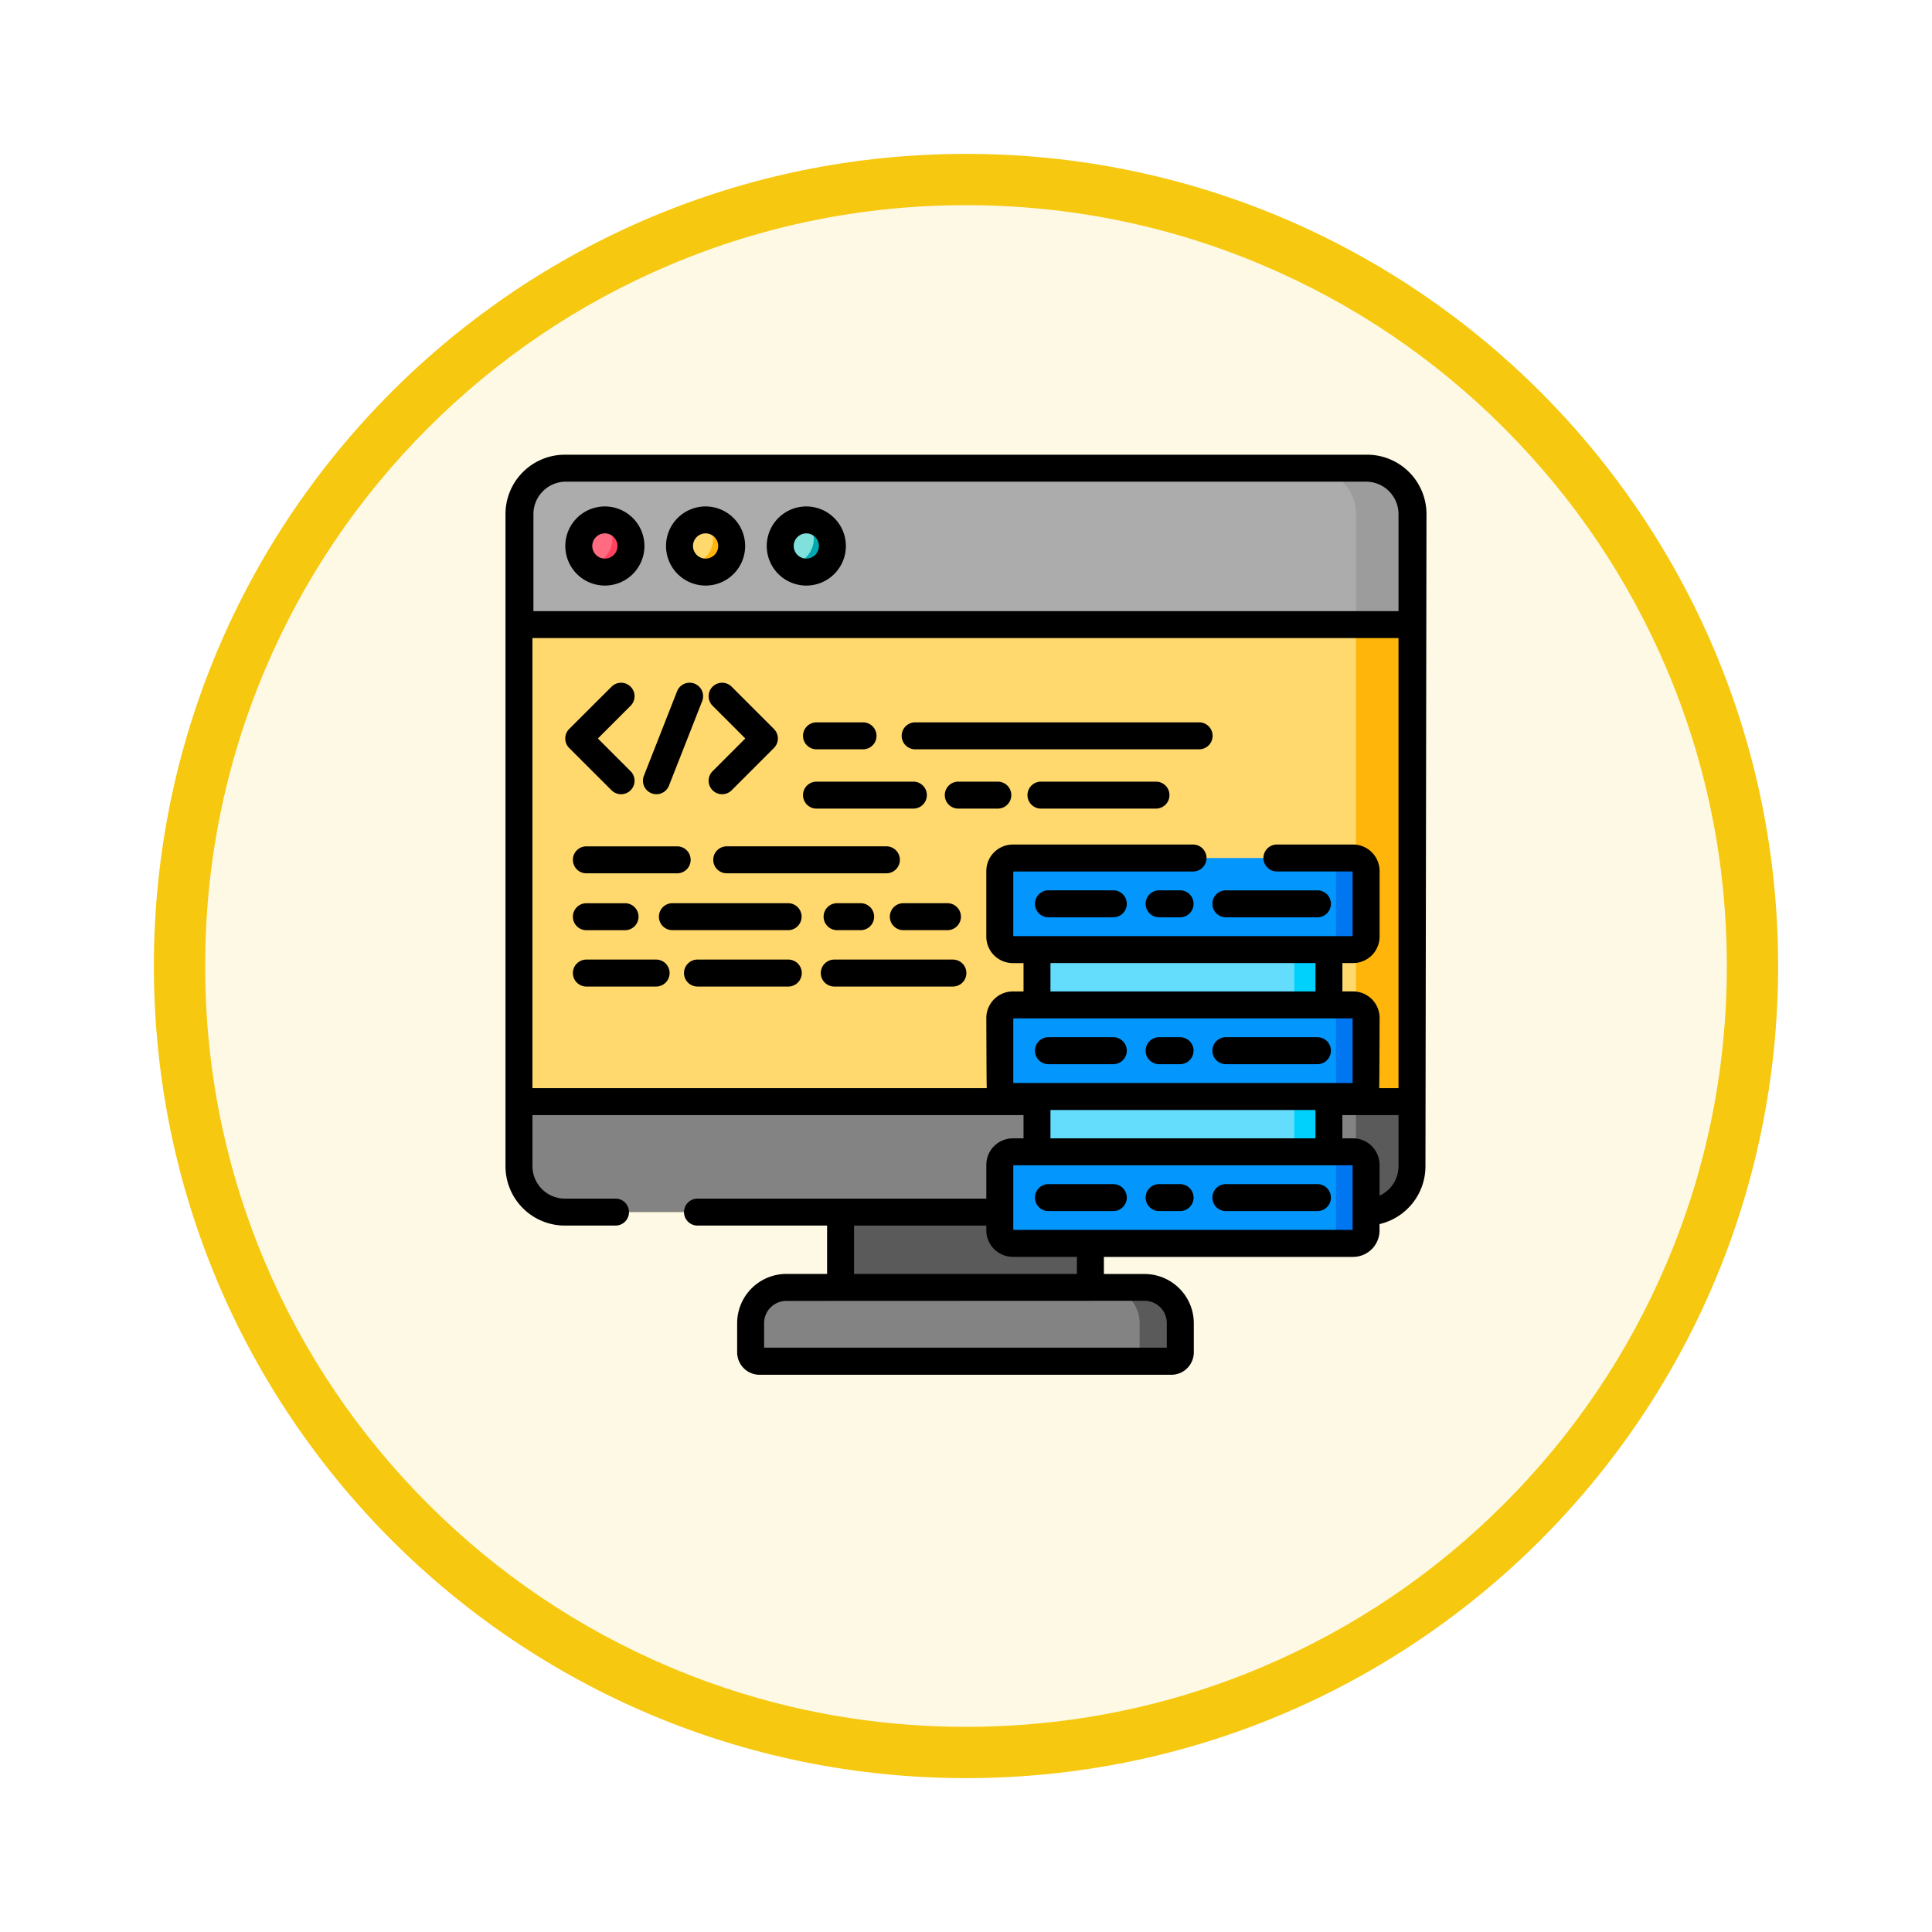 <svg xmlns="http://www.w3.org/2000/svg" xmlns:xlink="http://www.w3.org/1999/xlink" width="113" height="113" viewBox="0 0 113 113">
  <defs>
    <filter id="Trazado_982547" x="0" y="0" width="113" height="113" filterUnits="userSpaceOnUse">
      <feOffset dy="3" input="SourceAlpha"/>
      <feGaussianBlur stdDeviation="3" result="blur"/>
      <feFlood flood-opacity="0.161"/>
      <feComposite operator="in" in2="blur"/>
      <feComposite in="SourceGraphic"/>
    </filter>
  </defs>
  <g id="Grupo_1226967" data-name="Grupo 1226967" transform="translate(-3749 -1567.751)">
    <g id="Grupo_1226750" data-name="Grupo 1226750" transform="translate(3075 -46.384)">
      <g id="Grupo_1224583" data-name="Grupo 1224583" transform="translate(0 -5449.616)">
        <g id="Grupo_1224450" data-name="Grupo 1224450" transform="translate(683 7069.751)">
          <g id="Grupo_1224085" data-name="Grupo 1224085" transform="translate(0 0)">
            <g id="Grupo_1223184" data-name="Grupo 1223184">
              <g id="Grupo_1211216" data-name="Grupo 1211216">
                <g id="Grupo_1210737" data-name="Grupo 1210737">
                  <g id="Grupo_1210537" data-name="Grupo 1210537">
                    <g id="Grupo_1164202" data-name="Grupo 1164202">
                      <g id="Grupo_1158168" data-name="Grupo 1158168">
                        <g id="Grupo_1152576" data-name="Grupo 1152576">
                          <g id="Grupo_1148633" data-name="Grupo 1148633">
                            <g id="Grupo_1148525" data-name="Grupo 1148525">
                              <g transform="matrix(1, 0, 0, 1, -9, -6)" filter="url(#Trazado_982547)">
                                <g id="Trazado_982547-2" data-name="Trazado 982547" transform="translate(9 6)" fill="#fef9e5">
                                  <path d="M 47.5 93.5 C 41.289 93.5 35.265 92.284 29.595 89.886 C 24.118 87.569 19.198 84.252 14.973 80.027 C 10.748 75.802 7.431 70.882 5.114 65.405 C 2.716 59.735 1.5 53.711 1.5 47.5 C 1.5 41.289 2.716 35.265 5.114 29.595 C 7.431 24.118 10.748 19.198 14.973 14.973 C 19.198 10.748 24.118 7.431 29.595 5.114 C 35.265 2.716 41.289 1.5 47.5 1.5 C 53.711 1.5 59.735 2.716 65.405 5.114 C 70.882 7.431 75.802 10.748 80.027 14.973 C 84.252 19.198 87.569 24.118 89.886 29.595 C 92.284 35.265 93.5 41.289 93.5 47.5 C 93.5 53.711 92.284 59.735 89.886 65.405 C 87.569 70.882 84.252 75.802 80.027 80.027 C 75.802 84.252 70.882 87.569 65.405 89.886 C 59.735 92.284 53.711 93.5 47.5 93.5 Z" stroke="none"/>
                                  <path d="M 47.5 3 C 41.491 3 35.664 4.176 30.18 6.496 C 24.881 8.737 20.122 11.946 16.034 16.034 C 11.946 20.122 8.737 24.881 6.496 30.18 C 4.176 35.664 3 41.491 3 47.5 C 3 53.509 4.176 59.336 6.496 64.82 C 8.737 70.119 11.946 74.878 16.034 78.966 C 20.122 83.054 24.881 86.263 30.18 88.504 C 35.664 90.824 41.491 92 47.5 92 C 53.509 92 59.336 90.824 64.82 88.504 C 70.119 86.263 74.878 83.054 78.966 78.966 C 83.054 74.878 86.263 70.119 88.504 64.82 C 90.824 59.336 92 53.509 92 47.5 C 92 41.491 90.824 35.664 88.504 30.18 C 86.263 24.881 83.054 20.122 78.966 16.034 C 74.878 11.946 70.119 8.737 64.82 6.496 C 59.336 4.176 53.509 3 47.5 3 M 47.5 -7.62939453125e-06 C 73.734 -7.62939453125e-06 95 21.266 95 47.5 C 95 73.734 73.734 95 47.5 95 C 21.266 95 -7.62939453125e-06 73.734 -7.62939453125e-06 47.5 C -7.62939453125e-06 21.266 21.266 -7.62939453125e-06 47.5 -7.62939453125e-06 Z" stroke="none" fill="#f6c810"/>
                                </g>
                              </g>
                            </g>
                          </g>
                        </g>
                      </g>
                    </g>
                  </g>
                </g>
              </g>
            </g>
          </g>
        </g>
      </g>
    </g>
    <g id="datos" transform="translate(3778.565 1593.846)">
      <path id="Trazado_1058663" data-name="Trazado 1058663" d="M57.043,51.5H10.173a2.681,2.681,0,0,1-2.682-2.681V10.674a2.682,2.682,0,0,1,2.682-2.682h46.87a2.681,2.681,0,0,1,2.681,2.682V48.821A2.681,2.681,0,0,1,57.043,51.5Zm0,0" transform="translate(-6.704 -6.704)" fill="#ffd86e"/>
      <path id="Trazado_1058664" data-name="Trazado 1058664" d="M453.281,10.677V48.824a2.681,2.681,0,0,1-2.681,2.681h-3.276a2.681,2.681,0,0,0,2.681-2.681V10.677A2.681,2.681,0,0,0,447.324,8H450.6A2.681,2.681,0,0,1,453.281,10.677Zm0,0" transform="translate(-400.26 -6.708)" fill="#ffb509"/>
      <path id="Trazado_1058665" data-name="Trazado 1058665" d="M59.726,360.129H7.493v3.779a2.681,2.681,0,0,0,2.682,2.681h46.87a2.681,2.681,0,0,0,2.681-2.681Zm0,0" transform="translate(-6.705 -321.791)" fill="#838383"/>
      <path id="Trazado_1058666" data-name="Trazado 1058666" d="M453.281,360.129v3.779a2.681,2.681,0,0,1-2.681,2.681h-3.276a2.681,2.681,0,0,0,2.681-2.681v-3.779Zm0,0" transform="translate(-400.26 -321.791)" fill="#5a5a5a"/>
      <path id="Trazado_1058667" data-name="Trazado 1058667" d="M60.282,17.14H8.047V10.674a2.681,2.681,0,0,1,2.681-2.681H57.6a2.681,2.681,0,0,1,2.681,2.681Zm0,0" transform="translate(-7.201 -6.704)" fill="#acacac"/>
      <path id="Trazado_1058668" data-name="Trazado 1058668" d="M453.341,10.677v6.467h-3.336V10.677A2.681,2.681,0,0,0,447.324,8h3.335A2.681,2.681,0,0,1,453.341,10.677Zm0,0" transform="translate(-400.26 -6.708)" fill="#9c9c9c"/>
      <path id="Trazado_1058669" data-name="Trazado 1058669" d="M186.277,421.531h14.612v4.4H186.277Zm0,0" transform="translate(-166.678 -376.733)" fill="#5a5a5a"/>
      <path id="Trazado_1058670" data-name="Trazado 1058670" d="M160.887,467.711H136.807a.526.526,0,0,1-.526-.526v-1.7a2.092,2.092,0,0,1,2.092-2.092h20.949a2.091,2.091,0,0,1,2.091,2.092v1.7a.525.525,0,0,1-.526.526Zm0,0" transform="translate(-121.943 -414.188)" fill="#838383"/>
      <path id="Trazado_1058671" data-name="Trazado 1058671" d="M337.12,465.486v1.7a.526.526,0,0,1-.526.526h-1.855v-2.23a2.091,2.091,0,0,0-2.091-2.091h2.381A2.091,2.091,0,0,1,337.12,465.486Zm0,0" transform="translate(-297.649 -414.192)" fill="#5a5a5a"/>
      <path id="Trazado_1058672" data-name="Trazado 1058672" d="M295.477,275.613h17.072v3.236H295.477Zm0,0" transform="translate(-264.389 -246.167)" fill="#64dcfc"/>
      <path id="Trazado_1058673" data-name="Trazado 1058673" d="M295.477,357.273h17.072v3.236H295.477Zm0,0" transform="translate(-264.389 -319.236)" fill="#64dcfc"/>
      <path id="Trazado_1058674" data-name="Trazado 1058674" d="M438.551,275.613h2.018v3.236h-2.018Zm0,0" transform="translate(-392.41 -246.167)" fill="#00d1fc"/>
      <path id="Trazado_1058675" data-name="Trazado 1058675" d="M438.551,357.273h2.018v3.236h-2.018Zm0,0" transform="translate(-392.41 -319.236)" fill="#00d1fc"/>
      <g id="Grupo_1226966" data-name="Grupo 1226966" transform="translate(28.912 24.09)">
        <path id="Trazado_1058676" data-name="Trazado 1058676" d="M295.458,230.063h-19.9a.762.762,0,0,1-.762-.762v-3.832a.763.763,0,0,1,.762-.762h19.9a.763.763,0,0,1,.762.762V229.3A.762.762,0,0,1,295.458,230.063Zm0,0" transform="translate(-274.797 -224.707)" fill="#0396fd"/>
        <path id="Trazado_1058677" data-name="Trazado 1058677" d="M295.458,311.723h-19.9a.762.762,0,0,1-.762-.762v-3.832a.763.763,0,0,1,.762-.762h19.9a.763.763,0,0,1,.762.762v3.832A.762.762,0,0,1,295.458,311.723Zm0,0" transform="translate(-274.797 -297.775)" fill="#0396fd"/>
        <path id="Trazado_1058678" data-name="Trazado 1058678" d="M295.458,393.384h-19.9a.762.762,0,0,1-.762-.762V388.79a.762.762,0,0,1,.762-.762h19.9a.762.762,0,0,1,.762.762v3.832A.762.762,0,0,1,295.458,393.384Zm0,0" transform="translate(-274.797 -370.844)" fill="#0396fd"/>
      </g>
      <path id="Trazado_1058679" data-name="Trazado 1058679" d="M456.9,225.473V229.3a.762.762,0,0,1-.762.762h-1.768a.762.762,0,0,0,.762-.762v-3.832a.762.762,0,0,0-.762-.762h1.768A.762.762,0,0,1,456.9,225.473Zm0,0" transform="translate(-406.562 -200.621)" fill="#0077f0"/>
      <path id="Trazado_1058680" data-name="Trazado 1058680" d="M456.9,307.129v3.832a.761.761,0,0,1-.762.762h-1.768a.761.761,0,0,0,.762-.762v-3.832a.762.762,0,0,0-.762-.762h1.768A.762.762,0,0,1,456.9,307.129Zm0,0" transform="translate(-406.562 -273.686)" fill="#0077f0"/>
      <path id="Trazado_1058681" data-name="Trazado 1058681" d="M456.9,388.793v3.831a.762.762,0,0,1-.762.762h-1.768a.762.762,0,0,0,.762-.762v-3.831a.761.761,0,0,0-.762-.762h1.768A.761.761,0,0,1,456.9,388.793Zm0,0" transform="translate(-406.562 -346.757)" fill="#0077f0"/>
      <path id="Trazado_1058682" data-name="Trazado 1058682" d="M43.816,38.279a1.525,1.525,0,1,1-1.525-1.525A1.525,1.525,0,0,1,43.816,38.279Zm0,0" transform="translate(-36.477 -32.44)" fill="#ff6b81"/>
      <path id="Trazado_1058683" data-name="Trazado 1058683" d="M99.8,38.279a1.525,1.525,0,1,1-1.525-1.525A1.526,1.526,0,0,1,99.8,38.279Zm0,0" transform="translate(-86.571 -32.44)" fill="#ffd86e"/>
      <path id="Trazado_1058684" data-name="Trazado 1058684" d="M155.788,38.279a1.525,1.525,0,1,1-1.525-1.525A1.525,1.525,0,0,1,155.788,38.279Zm0,0" transform="translate(-136.668 -32.44)" fill="#80e0dc"/>
      <path id="Trazado_1058685" data-name="Trazado 1058685" d="M47.842,38.283a1.524,1.524,0,0,1-2.577,1.1,1.524,1.524,0,0,0,1.016-2.627h.036a1.524,1.524,0,0,1,1.524,1.526Zm0,0" transform="translate(-40.503 -32.443)" fill="#ff435f"/>
      <path id="Trazado_1058686" data-name="Trazado 1058686" d="M103.823,38.283a1.525,1.525,0,0,1-2.577,1.1,1.524,1.524,0,0,0,1.018-2.627h.035a1.525,1.525,0,0,1,1.525,1.526Zm0,0" transform="translate(-90.594 -32.443)" fill="#ffb509"/>
      <path id="Trazado_1058687" data-name="Trazado 1058687" d="M159.812,38.283a1.525,1.525,0,0,1-2.578,1.1,1.524,1.524,0,0,0,1.016-2.627h.036a1.525,1.525,0,0,1,1.526,1.526Zm0,0" transform="translate(-140.691 -32.443)" fill="#00a8b0"/>
      <path id="Trazado_1058688" data-name="Trazado 1058688" d="M35.976,133.56a.788.788,0,1,0,1.115-1.115l-1.914-1.914,1.914-1.914a.788.788,0,0,0-1.115-1.115L33.5,129.973a.788.788,0,0,0,0,1.115Zm0,0" transform="translate(-29.773 -113.433)"/>
      <path id="Trazado_1058689" data-name="Trazado 1058689" d="M115.076,130.527l-1.914,1.914a.788.788,0,1,0,1.115,1.115l2.472-2.472a.788.788,0,0,0,0-1.115l-2.472-2.472a.788.788,0,0,0-1.115,1.115Zm0,0" transform="translate(-101.049 -113.429)"/>
      <path id="Trazado_1058690" data-name="Trazado 1058690" d="M76.918,133.731a.788.788,0,0,0,1.022-.446l1.942-4.944a.788.788,0,1,0-1.467-.577l-1.942,4.944A.789.789,0,0,0,76.918,133.731Zm0,0" transform="translate(-68.378 -113.428)"/>
      <path id="Trazado_1058691" data-name="Trazado 1058691" d="M38.3,219.792h5.311a.788.788,0,0,0,0-1.577H38.3a.788.788,0,0,0,0,1.577Zm0,0" transform="translate(-33.569 -194.808)"/>
      <path id="Trazado_1058692" data-name="Trazado 1058692" d="M125.638,218.215H116.3a.788.788,0,0,0,0,1.577h9.338a.788.788,0,1,0,0-1.577Zm0,0" transform="translate(-103.359 -194.809)"/>
      <path id="Trazado_1058693" data-name="Trazado 1058693" d="M38.3,251.4h2.263a.788.788,0,0,0,0-1.577H38.3a.788.788,0,0,0,0,1.577Zm0,0" transform="translate(-33.569 -223.089)"/>
      <path id="Trazado_1058694" data-name="Trazado 1058694" d="M177.636,249.82a.788.788,0,0,0,0,1.577h1.378a.788.788,0,1,0,0-1.577Zm0,0" transform="translate(-158.241 -223.088)"/>
      <path id="Trazado_1058695" data-name="Trazado 1058695" d="M93.656,250.609a.788.788,0,0,0-.788-.788H86.1a.788.788,0,0,0,0,1.577h6.767A.789.789,0,0,0,93.656,250.609Zm0,0" transform="translate(-76.337 -223.089)"/>
      <path id="Trazado_1058696" data-name="Trazado 1058696" d="M213.7,250.609a.789.789,0,0,0,.788.789h2.581a.788.788,0,1,0,0-1.577h-2.581A.788.788,0,0,0,213.7,250.609Zm0,0" transform="translate(-191.219 -223.089)"/>
      <path id="Trazado_1058697" data-name="Trazado 1058697" d="M166.188,150.855h2.722a.788.788,0,1,0,0-1.577h-2.722a.788.788,0,1,0,0,1.577Zm0,0" transform="translate(-147.997 -133.124)"/>
      <path id="Trazado_1058698" data-name="Trazado 1058698" d="M221.035,150.855h16.609a.788.788,0,0,0,0-1.577H221.035a.788.788,0,1,0,0,1.577Zm0,0" transform="translate(-197.073 -133.124)"/>
      <path id="Trazado_1058699" data-name="Trazado 1058699" d="M297.7,182.246h-6.728a.788.788,0,0,0,0,1.577H297.7a.788.788,0,0,0,0-1.577Zm0,0" transform="translate(-259.653 -162.624)"/>
      <path id="Trazado_1058700" data-name="Trazado 1058700" d="M247.327,182.246h-2.313a.788.788,0,0,0,0,1.577h2.313a.788.788,0,0,0,0-1.577Zm0,0" transform="translate(-218.531 -162.624)"/>
      <path id="Trazado_1058701" data-name="Trazado 1058701" d="M166.188,183.823h5.666a.788.788,0,0,0,0-1.577h-5.666a.788.788,0,1,0,0,1.577Zm0,0" transform="translate(-147.997 -162.624)"/>
      <path id="Trazado_1058702" data-name="Trazado 1058702" d="M105.346,281.16h-5.311a.788.788,0,1,0,0,1.577h5.311a.788.788,0,0,0,0-1.577Zm0,0" transform="translate(-88.805 -251.131)"/>
      <path id="Trazado_1058703" data-name="Trazado 1058703" d="M42.384,281.16H38.3a.788.788,0,0,0,0,1.577h4.08a.788.788,0,0,0,0-1.577Zm0,0" transform="translate(-33.569 -251.131)"/>
      <path id="Trazado_1058704" data-name="Trazado 1058704" d="M183.016,281.16h-6.938a.788.788,0,0,0,0,1.577h6.938a.788.788,0,0,0,0-1.577Zm0,0" transform="translate(-156.847 -251.131)"/>
      <path id="Trazado_1058705" data-name="Trazado 1058705" d="M298.929,242.668h-3.794a.788.788,0,0,0,0,1.577h3.794a.788.788,0,0,0,0-1.577Zm0,0" transform="translate(-263.378 -216.689)"/>
      <path id="Trazado_1058706" data-name="Trazado 1058706" d="M393.765,244.245h5.356a.788.788,0,1,0,0-1.577h-5.356a.788.788,0,0,0,0,1.577Zm0,0" transform="translate(-351.631 -216.688)"/>
      <path id="Trazado_1058707" data-name="Trazado 1058707" d="M357.872,242.668h-1.227a.788.788,0,1,0,0,1.577h1.227a.788.788,0,0,0,0-1.577Zm0,0" transform="translate(-318.415 -216.689)"/>
      <path id="Trazado_1058708" data-name="Trazado 1058708" d="M295.136,325.905h3.794a.788.788,0,0,0,0-1.577h-3.794a.788.788,0,0,0,0,1.577Zm0,0" transform="translate(-263.379 -289.758)"/>
      <path id="Trazado_1058709" data-name="Trazado 1058709" d="M393.765,325.905h5.356a.788.788,0,1,0,0-1.577h-5.356a.788.788,0,0,0,0,1.577Zm0,0" transform="translate(-351.631 -289.758)"/>
      <path id="Trazado_1058710" data-name="Trazado 1058710" d="M356.648,325.905h1.227a.788.788,0,1,0,0-1.577h-1.227a.788.788,0,0,0,0,1.577Zm0,0" transform="translate(-318.419 -289.758)"/>
      <path id="Trazado_1058711" data-name="Trazado 1058711" d="M298.929,405.988h-3.794a.788.788,0,1,0,0,1.577h3.794a.788.788,0,1,0,0-1.577Zm0,0" transform="translate(-263.378 -362.825)"/>
      <path id="Trazado_1058712" data-name="Trazado 1058712" d="M399.12,405.988h-5.356a.788.788,0,1,0,0,1.577h5.356a.788.788,0,1,0,0-1.577Zm0,0" transform="translate(-351.63 -362.825)"/>
      <path id="Trazado_1058713" data-name="Trazado 1058713" d="M357.872,405.988h-1.227a.788.788,0,1,0,0,1.577h1.227a.788.788,0,0,0,0-1.577Zm0,0" transform="translate(-318.415 -362.825)"/>
      <path id="Trazado_1058714" data-name="Trazado 1058714" d="M50.4.5H3.47A3.474,3.474,0,0,0,0,3.97V42.117a3.474,3.474,0,0,0,3.47,3.47H6.436a.788.788,0,1,0,0-1.577H3.47a1.9,1.9,0,0,1-1.893-1.893V39.126H30.3v1.359h-.625a1.552,1.552,0,0,0-1.551,1.551V44.01H11.23a.788.788,0,1,0,0,1.577h7.58v2.828H16.43a2.883,2.883,0,0,0-2.88,2.88V53a1.315,1.315,0,0,0,1.314,1.314H38.945A1.315,1.315,0,0,0,40.259,53v-1.7a2.883,2.883,0,0,0-2.88-2.88H35v-1H49.573a1.552,1.552,0,0,0,1.55-1.551V45.5a3.475,3.475,0,0,0,2.685-3.379l.06-38.147A3.473,3.473,0,0,0,50.4.5ZM29.7,37.249V33.47H49.547v3.779Zm2.175-5.356V30.234h15.5v1.659Zm15.5,6.933v1.659h-15.5V38.826ZM20.387,45.586h7.737v.281a1.552,1.552,0,0,0,1.551,1.55h3.747v1H20.387Zm16.992,4.4a1.3,1.3,0,0,1,1.3,1.3v1.441H15.126V51.294a1.3,1.3,0,0,1,1.3-1.3ZM49.547,45.84H29.7V42.062H49.547Zm2.685-3.724a1.893,1.893,0,0,1-1.108,1.72v-1.8a1.552,1.552,0,0,0-1.551-1.55h-.625V39.126h3.284Zm0-4.567H51.1c.016-.089.026-4.106.026-4.106a1.552,1.552,0,0,0-1.551-1.551h-.625V30.234h.625a1.553,1.553,0,0,0,1.551-1.551V24.852A1.553,1.553,0,0,0,49.573,23.3H45.12a.788.788,0,0,0,0,1.577h4.427v3.779H29.7V24.878H40.214a.788.788,0,0,0,0-1.577H29.674a1.552,1.552,0,0,0-1.551,1.551v3.832a1.552,1.552,0,0,0,1.551,1.551H30.3v1.659h-.625a1.552,1.552,0,0,0-1.551,1.551s.01,4.017.026,4.106H1.576V11.224H52.232Zm0-27.9H1.634V3.969A1.9,1.9,0,0,1,3.527,2.077H50.339A1.9,1.9,0,0,1,52.232,3.97Zm0,0"/>
      <path id="Trazado_1058715" data-name="Trazado 1058715" d="M35.587,29.262A2.314,2.314,0,1,0,37.9,31.575,2.316,2.316,0,0,0,35.587,29.262Zm0,3.05a.737.737,0,1,1,.737-.737A.738.738,0,0,1,35.587,32.312Zm0,0" transform="translate(-29.773 -25.736)"/>
      <path id="Trazado_1058716" data-name="Trazado 1058716" d="M91.572,29.262a2.314,2.314,0,1,0,2.313,2.313A2.316,2.316,0,0,0,91.572,29.262Zm0,3.05a.737.737,0,1,1,.737-.737A.738.738,0,0,1,91.572,32.312Zm0,0" transform="translate(-79.867 -25.736)"/>
      <path id="Trazado_1058717" data-name="Trazado 1058717" d="M147.559,29.262a2.314,2.314,0,1,0,2.314,2.313A2.316,2.316,0,0,0,147.559,29.262Zm0,3.05a.737.737,0,1,1,.737-.737A.738.738,0,0,1,147.559,32.312Zm0,0" transform="translate(-129.964 -25.736)"/>
    </g>
  </g>
</svg>
